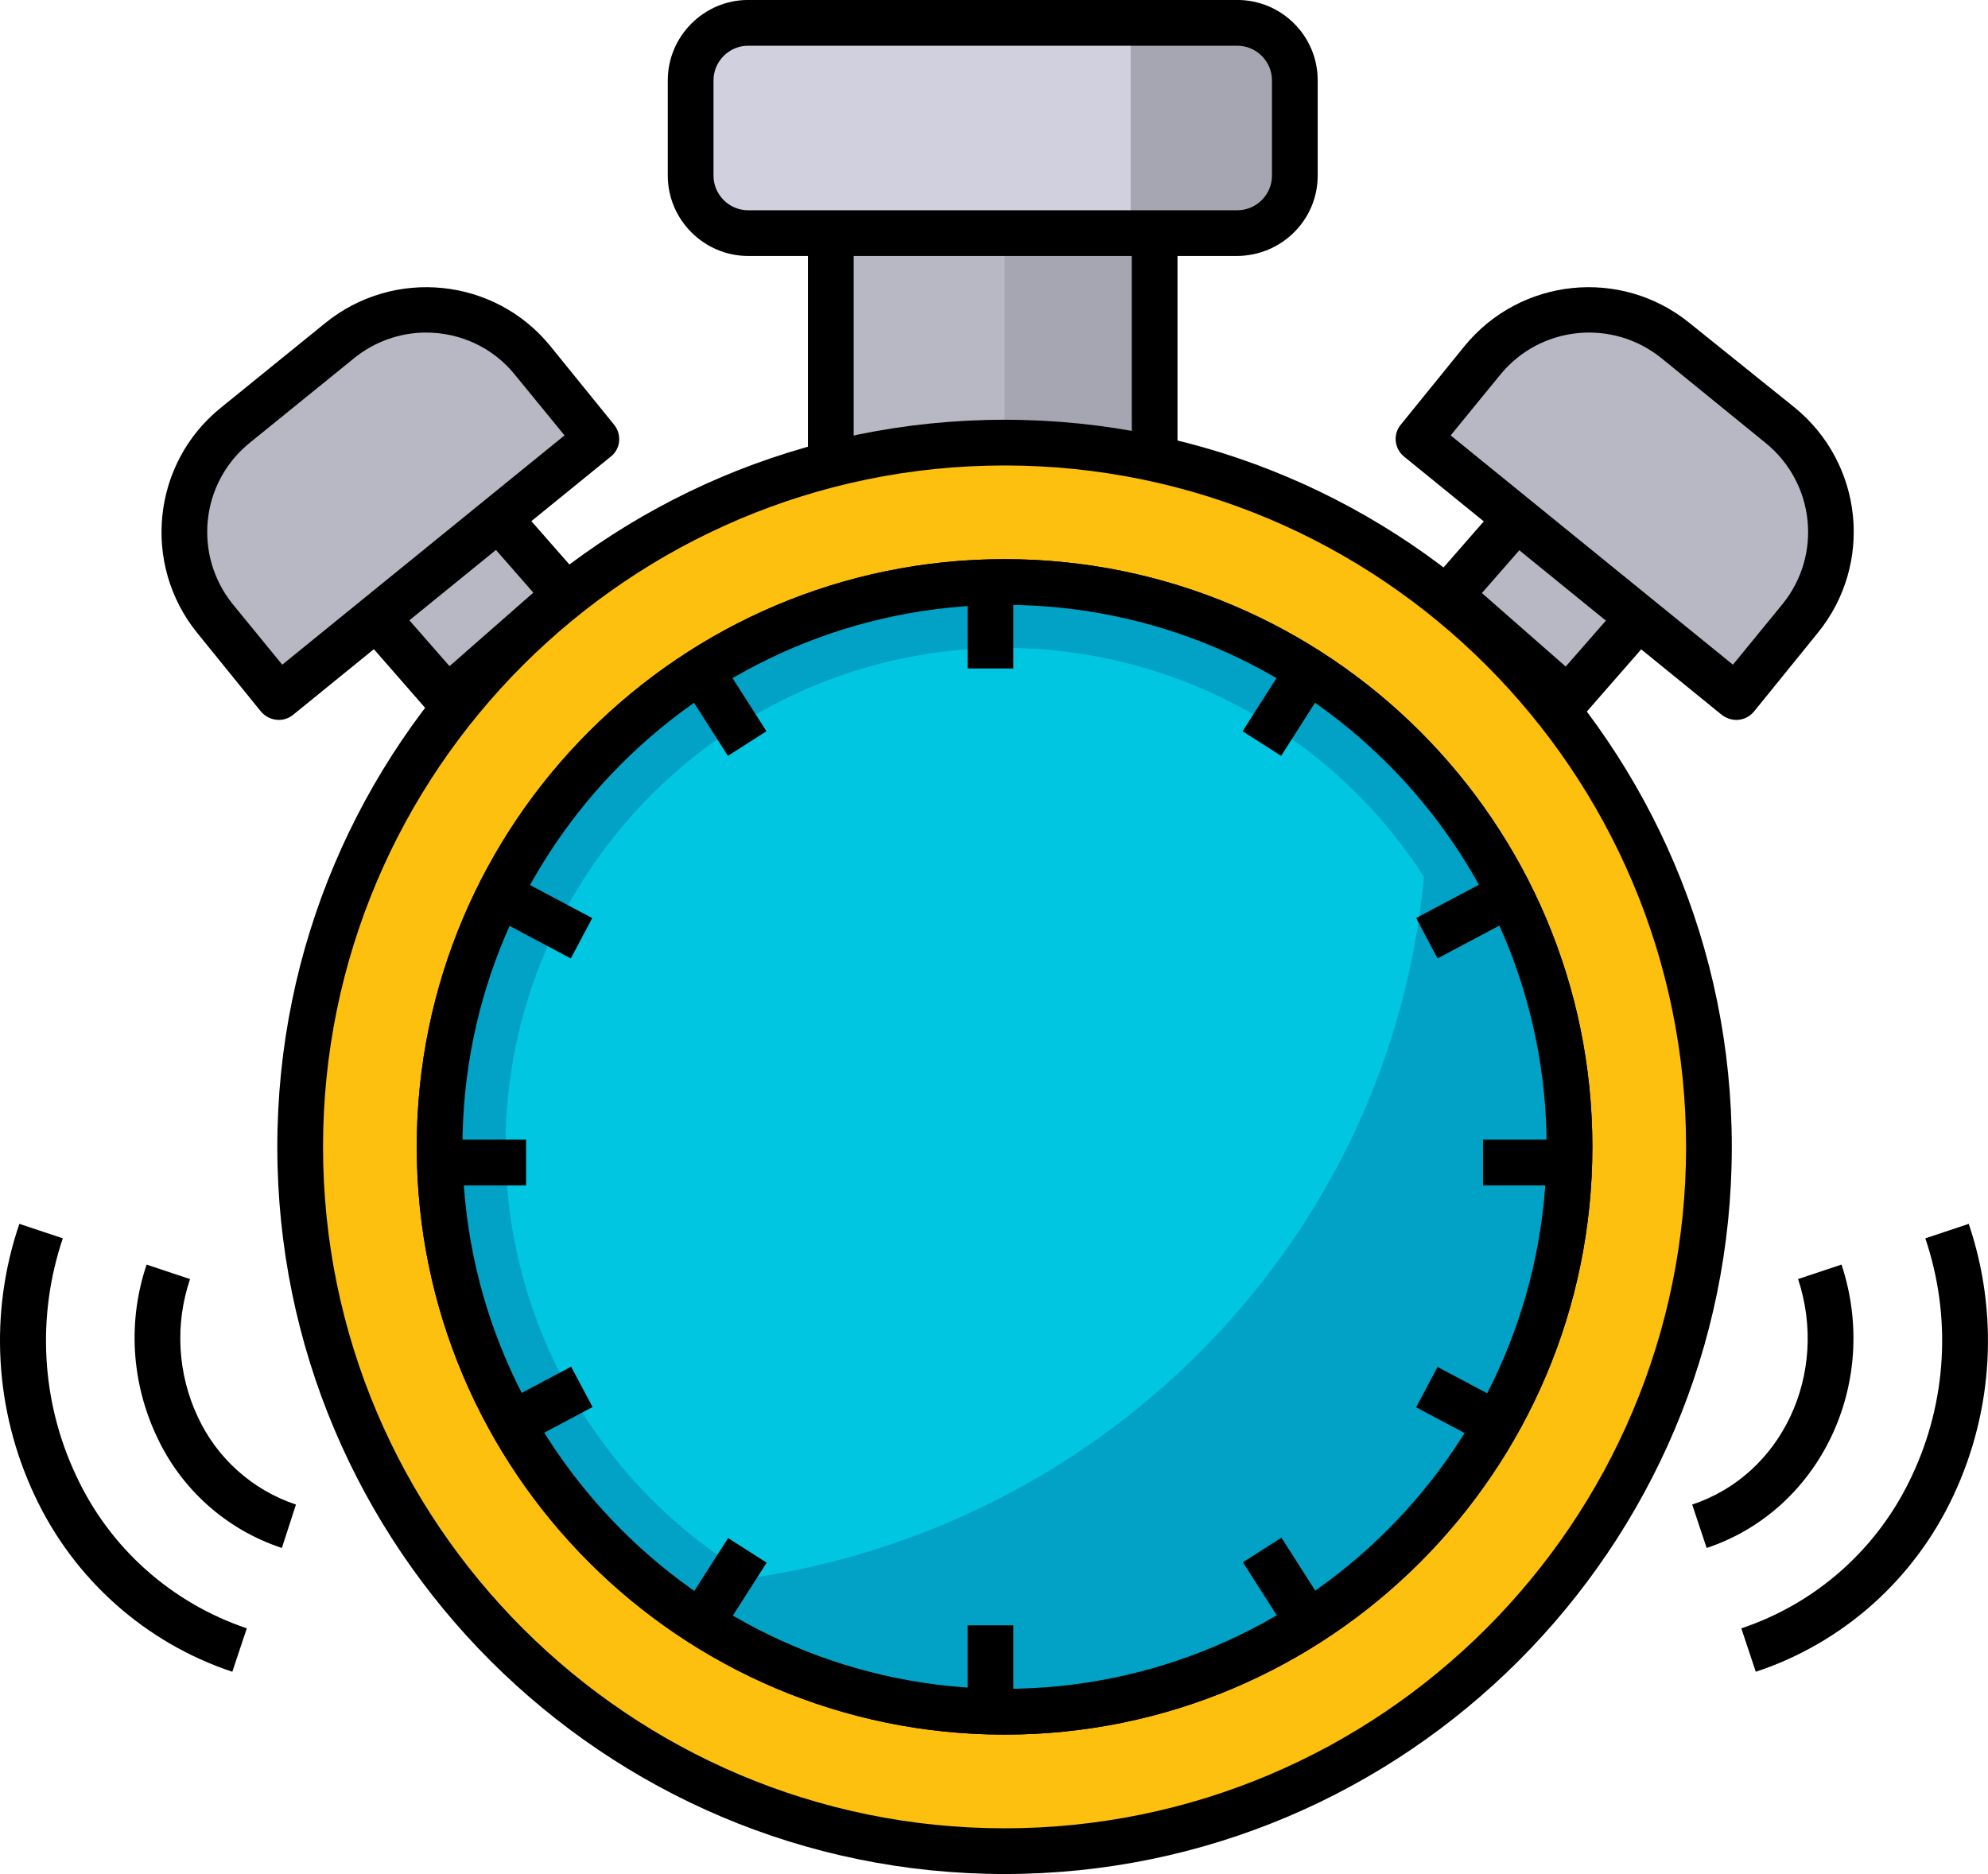 <?xml version="1.0" encoding="UTF-8"?><svg id="b" xmlns="http://www.w3.org/2000/svg" viewBox="0 0 512.14 482.85"><defs><style>.c{fill:#01c6e1;}.d{fill:#01a2c5;}.e{fill:#fdc00f;}.f{fill:#b8b8c4;}.g{fill:#a6a6b2;}.h{fill:#d1d0df;}</style></defs><path class="f" d="m96.49,158.53l30.41-26.65,18.82,21.48-30.41,26.65-18.82-21.48Z"/><path d="m114.72,188.33l-26.5-30.33,39.26-34.45,26.6,30.33-39.35,34.45Zm-9.91-29.25l10.99,12.56,21.59-18.94-10.99-12.56-21.59,18.94Z"/><path class="f" d="m60.54,109.62l26.99-21.89c15.21-12.37,37.49-10.01,49.76,5.1l16.39,20.22-81.85,66.54-16.39-20.22c-12.37-15.21-10.01-37.49,5.1-49.76Z"/><path d="m71.83,185.49c-1.77,0-3.43-.79-4.61-2.16l-16.39-20.22c-14.33-17.67-11.68-43.67,5.99-58l26.99-21.89c17.67-14.33,43.67-11.68,58,5.99l16.39,20.22c2.06,2.55,1.67,6.28-.88,8.24l-81.85,66.54c-.98.79-2.26,1.28-3.63,1.28h0Zm37.98-99.81c-6.77,0-13.35,2.36-18.55,6.58l-26.99,21.89c-12.66,10.3-14.52,28.85-4.32,41.51l12.76,15.6,72.72-59.08-12.76-15.6c-5.59-6.97-14.03-10.89-22.87-10.89Z"/><path class="f" d="m373.46,153.45l18.82-21.48,30.41,26.65-18.82,21.48-30.41-26.65Z"/><path d="m404.43,188.33l-39.26-34.45,26.5-30.33,39.26,34.45-26.5,30.33Zm-22.67-35.53l21.59,18.94,10.99-12.56-21.59-18.94-10.99,12.56Z"/><path class="f" d="m447.32,179.6l-81.85-66.54,16.39-20.22c12.37-15.21,34.64-17.47,49.76-5.1l26.99,21.89c15.11,12.37,17.47,34.64,5.1,49.76l-16.39,20.22Z"/><path d="m447.32,185.49c-1.37,0-2.65-.49-3.73-1.28l-81.85-66.54c-2.55-2.06-2.94-5.79-.88-8.24l16.39-20.22c14.43-17.67,40.34-20.32,58-5.99l27.09,21.79c17.67,14.43,20.32,40.34,5.99,58l-16.39,20.22c-1.18,1.47-2.85,2.26-4.61,2.26h0Zm-73.61-73.31l72.72,59.08,12.76-15.6c10.3-12.66,8.34-31.21-4.32-41.51l-26.89-21.89c-12.66-10.21-31.21-8.34-41.51,4.32l-12.76,15.6Z"/><path class="f" d="m214.04,57.71h83.42v60.85h-83.42v-60.85Z"/><path class="g" d="m258.79,57.71h38.77v60.85h-38.77v-60.85Z"/><path d="m303.34,124.54h-95.2V51.82h95.2v72.72Zm-83.42-11.78h71.64v-49.17h-71.64v49.17Z"/><path class="h" d="m333.57,20.71v24.54c0,8.15-6.67,14.82-14.82,14.82h-126.01c-8.15,0-14.82-6.67-14.82-14.82v-24.54c0-8.15,6.67-14.82,14.82-14.82h126.01c8.24,0,14.82,6.58,14.82,14.82Z"/><path class="g" d="m333.57,20.71v24.54c0,8.15-6.67,14.82-14.82,14.82h-27.48V5.89h27.48c8.24,0,14.82,6.58,14.82,14.82Z"/><path d="m318.75,65.95h-126.01c-11.38,0-20.71-9.32-20.71-20.71v-24.54c0-11.38,9.32-20.71,20.71-20.71h126.01c11.38,0,20.71,9.23,20.71,20.71v24.54c0,11.38-9.23,20.61-20.71,20.71ZM192.74,11.78c-4.91,0-8.93,4.02-8.93,8.93v24.54c0,4.91,4.02,8.93,8.93,8.93h126.01c4.91,0,8.93-4.02,8.93-8.93v-24.54c0-4.91-4.02-8.93-8.93-8.93h-126.01Z"/><path class="e" d="m258.79,476.96c-100.01,0-181.46-81.46-181.46-181.46s81.36-181.46,181.46-181.46,181.46,81.36,181.46,181.46-81.46,181.46-181.46,181.46Zm0-327c-80.28,0-145.54,65.26-145.54,145.54s65.26,145.54,145.54,145.54,145.54-65.26,145.54-145.54-65.26-145.54-145.54-145.54h0Z"/><path d="m258.79,482.85c-103.34,0-187.35-84.01-187.35-187.35s84.01-187.35,187.35-187.35,187.35,84.01,187.35,187.35-84.01,187.35-187.35,187.35Zm0-362.92c-96.77,0-175.57,78.71-175.57,175.57s78.81,175.57,175.57,175.57,175.57-78.71,175.57-175.57-78.81-175.57-175.57-175.57Zm0,327c-83.52,0-151.43-67.91-151.43-151.43s67.91-151.43,151.43-151.43,151.43,67.91,151.43,151.43-67.91,151.43-151.43,151.43h0Zm0-291.09c-77.04,0-139.65,62.71-139.65,139.65s62.71,139.65,139.65,139.65,139.65-62.71,139.65-139.65-62.61-139.65-139.65-139.65h0Z"/><path class="c" d="m258.79,149.96c-80.28,0-145.54,65.26-145.54,145.54s65.26,145.54,145.54,145.54,145.54-65.26,145.54-145.54-65.26-145.54-145.54-145.54h0Z"/><path class="d" d="m367.43,198.73c.1,2.75.2,5.59.2,8.34-26.6-32.88-66.64-51.92-108.84-51.92-77.33,0-140.34,62.91-140.34,140.34,0,44.56,21.2,86.46,57.12,112.96-2.75.2-5.4.29-8.15.39,25.81,20.9,58.1,32.39,91.37,32.29,80.28,0,145.64-65.26,145.64-145.54,0-35.82-13.15-70.27-37-96.86h0Zm-237.21,96.77c0-70.86,57.71-128.56,128.56-128.56,43.67,0,84.4,22.18,108.05,58.98-8.54,92.35-80.57,166.74-172.83,180.58-39.45-23.06-63.69-65.26-63.79-111h0Z"/><path d="m258.79,446.93c-83.52,0-151.43-67.91-151.43-151.43s67.91-151.43,151.43-151.43,151.43,67.91,151.43,151.43-67.91,151.43-151.43,151.43h0Zm0-291.09c-77.04,0-139.65,62.71-139.65,139.65s62.71,139.65,139.65,139.65,139.65-62.71,139.65-139.65-62.61-139.65-139.65-139.65h0Z"/><path d="m249.27,149.96h11.78v22.28h-11.78v-22.28Z"/><path d="m249.27,418.77h11.78v22.28h-11.78v-22.28Z"/><path d="m113.25,293.64h22.28v11.78h-22.28v-11.78Z"/><path d="m382.05,293.64h22.28v11.78h-22.28v-11.78Z"/><path d="m127.46,362.58l19.67-10.45,5.52,10.4-19.67,10.45-5.52-10.4Z"/><path d="m364.82,236.54l19.67-10.45,5.52,10.4-19.67,10.45-5.52-10.4Z"/><path d="m175.58,415.07l11.99-18.78,9.93,6.34-11.99,18.78-9.93-6.34Z"/><path d="m320.11,188.41l11.99-18.78,9.93,6.34-11.99,18.78-9.93-6.34Z"/><path d="m364.82,362.6l5.52-10.4,19.67,10.45-5.52,10.4-19.67-10.45Z"/><path d="m127.38,236.5l5.52-10.4,19.67,10.45-5.52,10.4-19.67-10.45Z"/><path d="m320.19,402.53l9.93-6.34,11.99,18.78-9.93,6.34-11.99-18.78Z"/><path d="m175.53,175.97l9.93-6.34,11.99,18.78-9.93,6.34-11.99-18.78Z"/><path d="m452.32,430.74l-3.73-11.19c19.43-6.48,35.33-20.71,43.97-39.35,9.03-19.14,10.21-41.12,3.43-61.14l11.19-3.73c7.75,22.96,6.38,47.99-3.93,69.97-10.01,21.49-28.36,37.98-50.94,45.44h0Z"/><path d="m439.66,398.84l-3.73-11.19c23.16-7.65,35.33-33.76,27.28-58.1l11.19-3.73c10.11,30.52-5.5,63.3-34.74,73.02Z"/><path d="m59.86,430.74c-22.47-7.46-40.92-23.95-50.94-45.44-10.3-21.89-11.78-47.01-3.93-69.97l11.19,3.73c-6.77,20.12-5.59,42,3.43,61.14,8.64,18.65,24.54,32.78,43.97,39.35l-3.73,11.19Z"/><path d="m72.61,398.84c-14.33-4.71-26.01-15.21-32.29-28.85-6.48-13.84-7.46-29.64-2.55-44.16l11.19,3.73c-3.93,11.58-3.24,24.34,1.96,35.43,4.91,10.7,14.13,18.94,25.32,22.67l-3.63,11.19Z"/></svg>